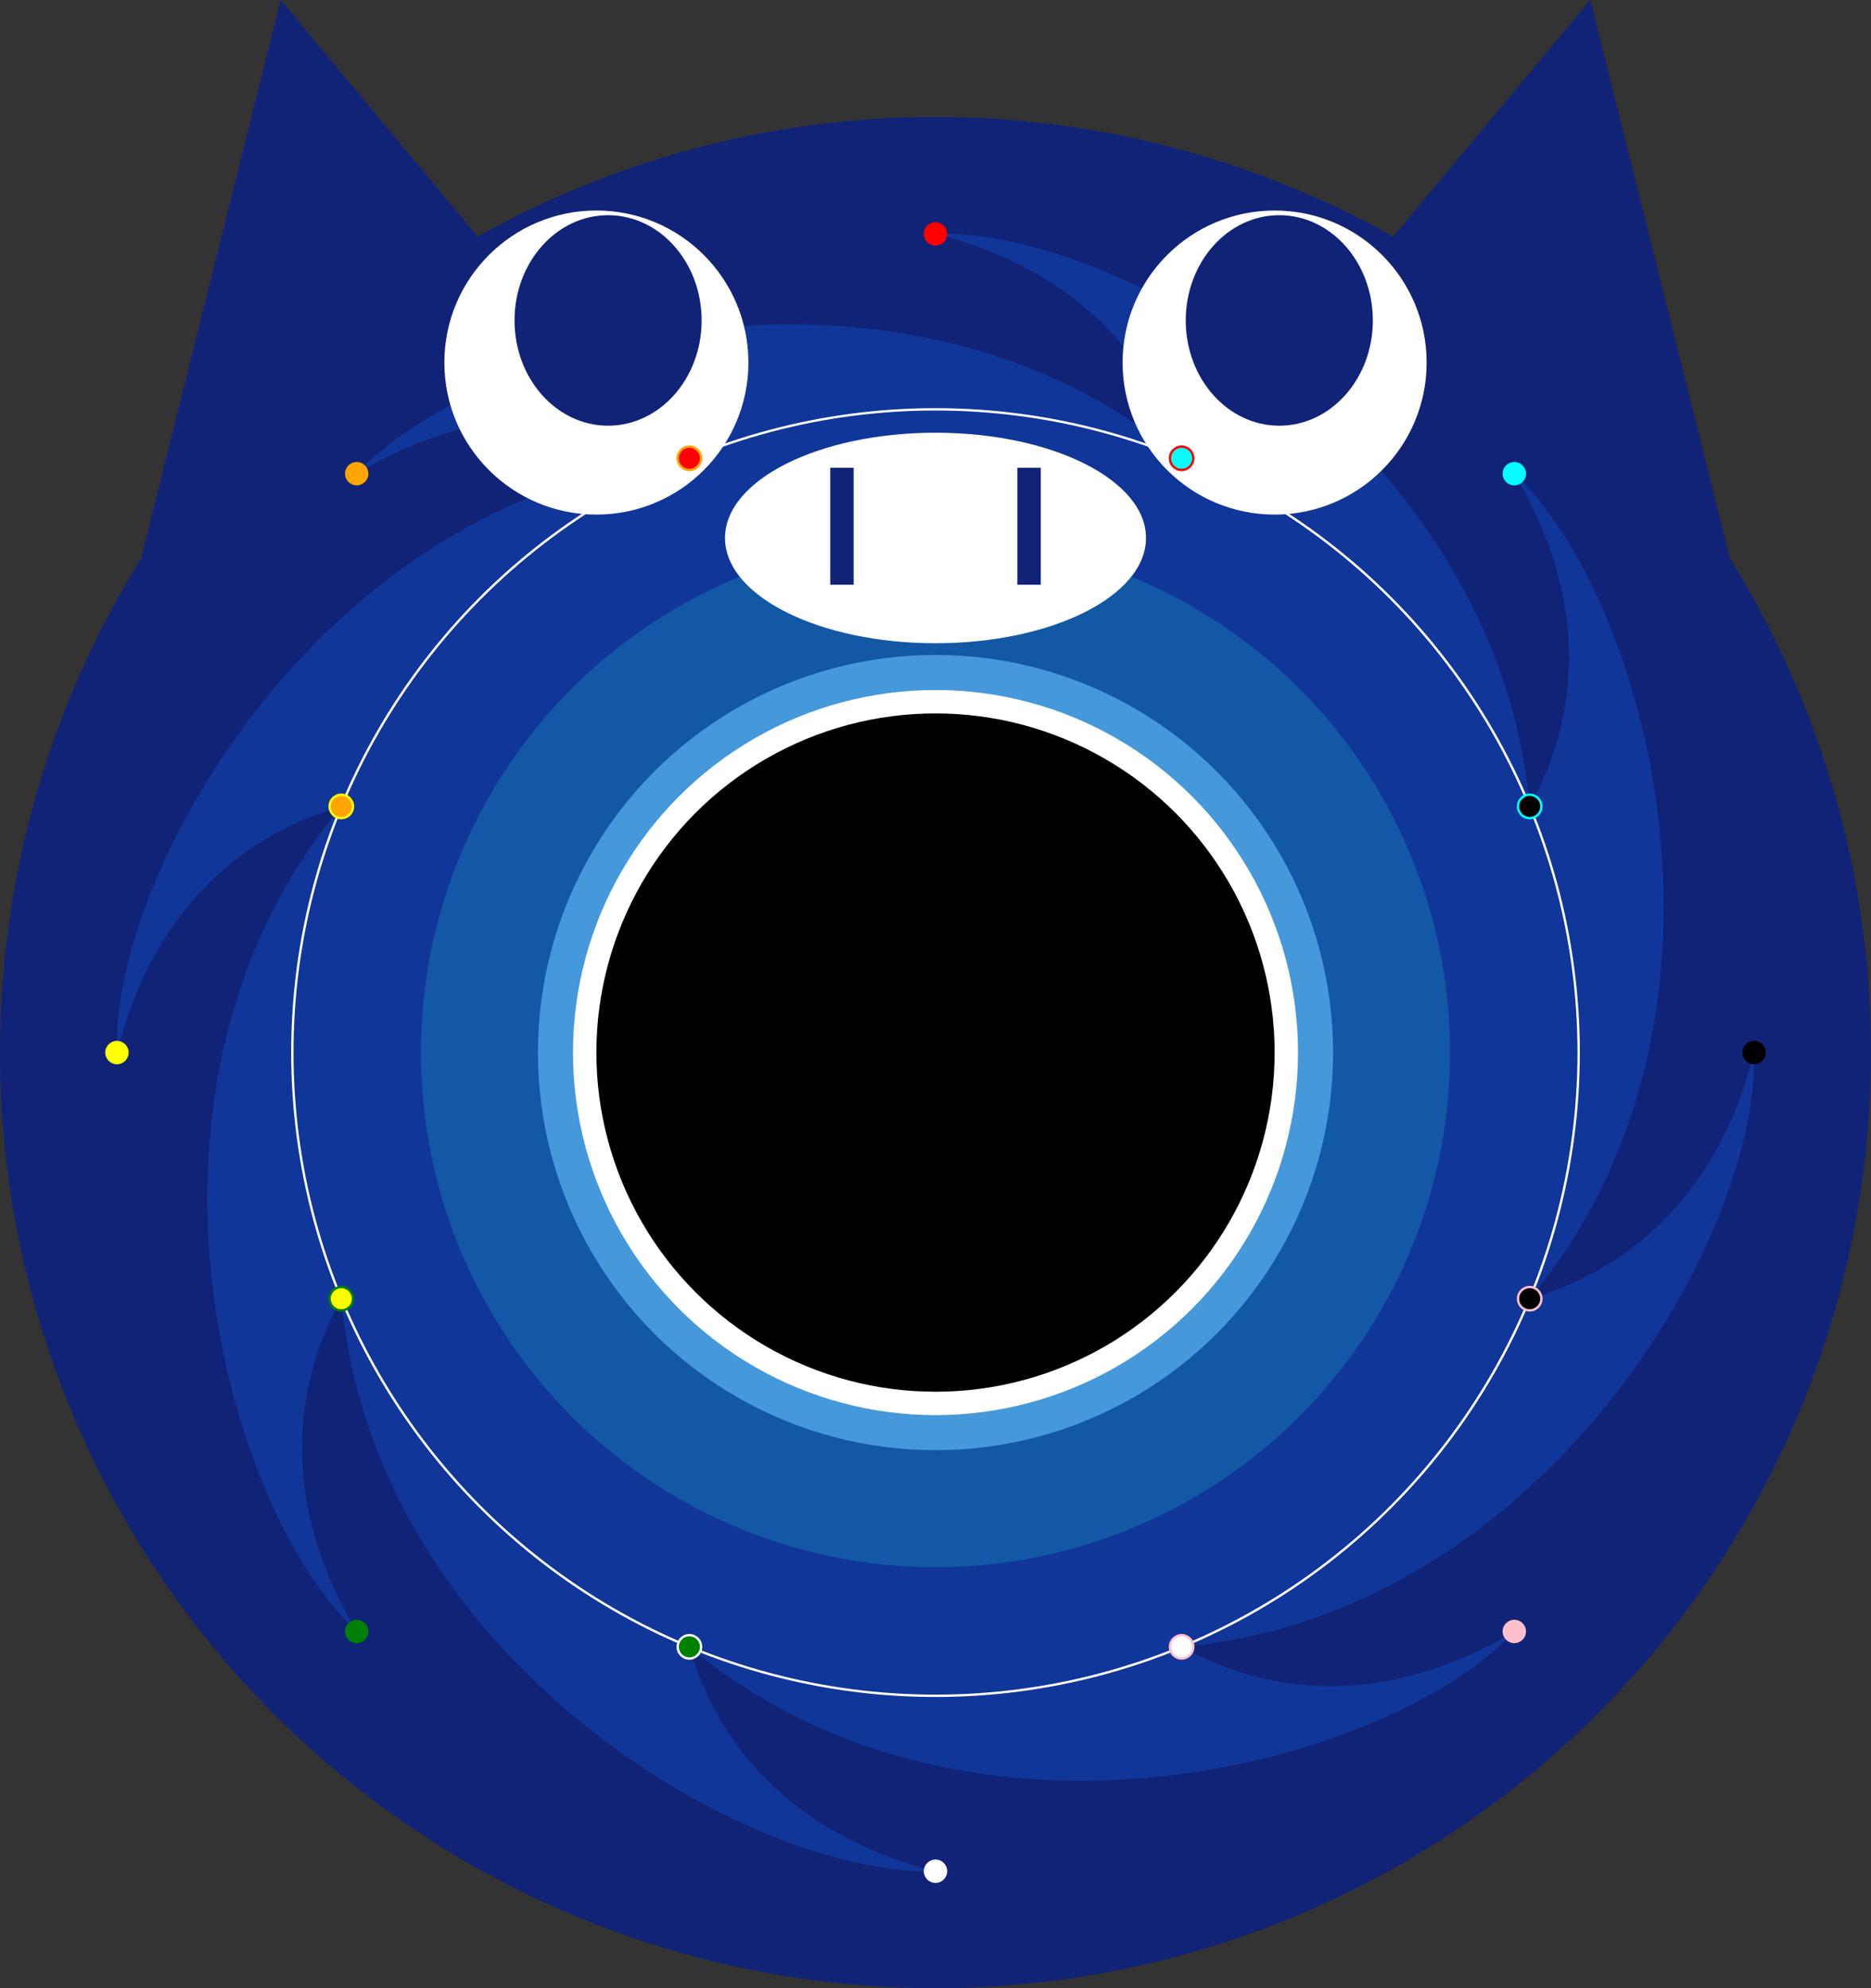<svg xmlns="http://www.w3.org/2000/svg" width="800" height="850">
<rect width="100%" height="100%" fill="#333333" stroke="none"/>
<rect x="0" y="0" width="800" height="850" fill="none"></rect>
<circle cx="400" cy="450" r="400" fill="#112377"></circle>
<path d="M 50 280 l 70 -280 l 100 120 z" fill="#112377"></path>
<path d="M 750 280 l -70 -280 l -100 120 z" fill="#112377"></path>
<symbol>
<path id="spiral" d="M 0 0 c -120 -100 -300 -50 -352.725 6.579 c 50 -30 100 -30 142.249 -6.579 z"></path>
</symbol>
<g id="spiralcircle" fill="#11369a">
<animateTransform attributeName="transform" attributeType="XML" type="rotate" from="0 400 450" to="-360 400 450" dur="10s" repeatCount="indefinite"></animateTransform>
<circle cx="400" cy="450" r="275"></circle>
<use href="#spiral" x="505.238" y="195.933"></use>
<use href="#spiral" x="294.762" y="195.933" transform="rotate(-45 294.762 195.933)"></use>
<use href="#spiral" x="145.933" y="344.762" transform="rotate(-90 145.933 344.762)"></use>
<use href="#spiral" x="145.933" y="555.238" transform="rotate(-135 145.933 555.238)"></use>
<use href="#spiral" x="294.762" y="704.067" transform="rotate(180 294.762 704.067)"></use>
<use href="#spiral" x="505.238" y="704.067" transform="rotate(135 505.238 704.067)"></use>
<use href="#spiral" x="654.067" y="555.238" transform="rotate(90 654.067 555.238)"></use>
<use href="#spiral" x="654.067" y="344.762" transform="rotate(45 654.067 344.762)"></use>
</g>
<circle cx="400" cy="450" r="220" fill="#1358a4"></circle>
<circle cx="400" cy="450" r="170" fill="#4598da"></circle>
<circle cx="400" cy="450" r="155" fill="#ffffff"></circle>
<circle cx="400" cy="450" r="145" fill="#000000"></circle>
<ellipse cx="400" cy="230" rx="90" ry="45" fill="#ffffff"></ellipse>
<circle cx="255" cy="155" r="65" fill="#ffffff"></circle>
<circle cx="545" cy="155" r="65" fill="#ffffff"></circle>
<ellipse cx="260" cy="137" rx="40" ry="45" fill="#112377"></ellipse>
<ellipse cx="547" cy="137" rx="40" ry="45" fill="#112377"></ellipse>
<rect x="355" y="200" width="10" height="50" fill="#112377"></rect>
<rect x="435" y="200" width="10" height="50" fill="#112377"></rect>
<note>a = 350/sqrt(2). xleft 400-a, xright 400+a, yup 450-a, ydown 450+a. xup = 152.51262658470839, xright = 647.4873734152916, yup = 202.51262658470839, ydown = 697.4873734152916</note>
<note>a = tau/16. 275*cos(tau/16) and 275*sin(tau/16)</note>
<points>
<circle r="5" fill="red" cx="400" cy="100"></circle>
<circle r="5" fill="orange" cx="152.513" cy="202.513"></circle>
<circle r="5" fill="yellow" cx="50" cy="450"></circle>
<circle r="5" fill="green" cx="152.513" cy="697.487"></circle>
<circle r="5" fill="white" cx="400" cy="800"></circle>
<circle r="5" fill="pink" cx="647.487" cy="697.487"></circle>
<circle r="5" fill="black" cx="750" cy="450"></circle>
<circle r="5" fill="cyan" cx="647.487" cy="202.513"></circle>
<circle cx="400" cy="450" r="275" fill="none" stroke="white"></circle>
<circle r="5" fill="cyan" stroke="red" cx="505.238" cy="195.933"></circle>
<circle r="5" fill="black" stroke="cyan" cx="654.067" cy="344.762"></circle>
<circle r="5" fill="black" stroke="pink" cx="654.067" cy="555.238"></circle>
<circle r="5" fill="white" stroke="pink" cx="505.238" cy="704.067"></circle>
<circle r="5" fill="green" stroke="white" cx="294.762" cy="704.067"></circle>
<circle r="5" fill="yellow" stroke="green" cx="145.933" cy="555.238"></circle>
<circle r="5" fill="orange" stroke="yellow" cx="145.933" cy="344.762"></circle>
<circle r="5" fill="red" stroke="orange" cx="294.762" cy="195.933"></circle>
</points>
</svg>